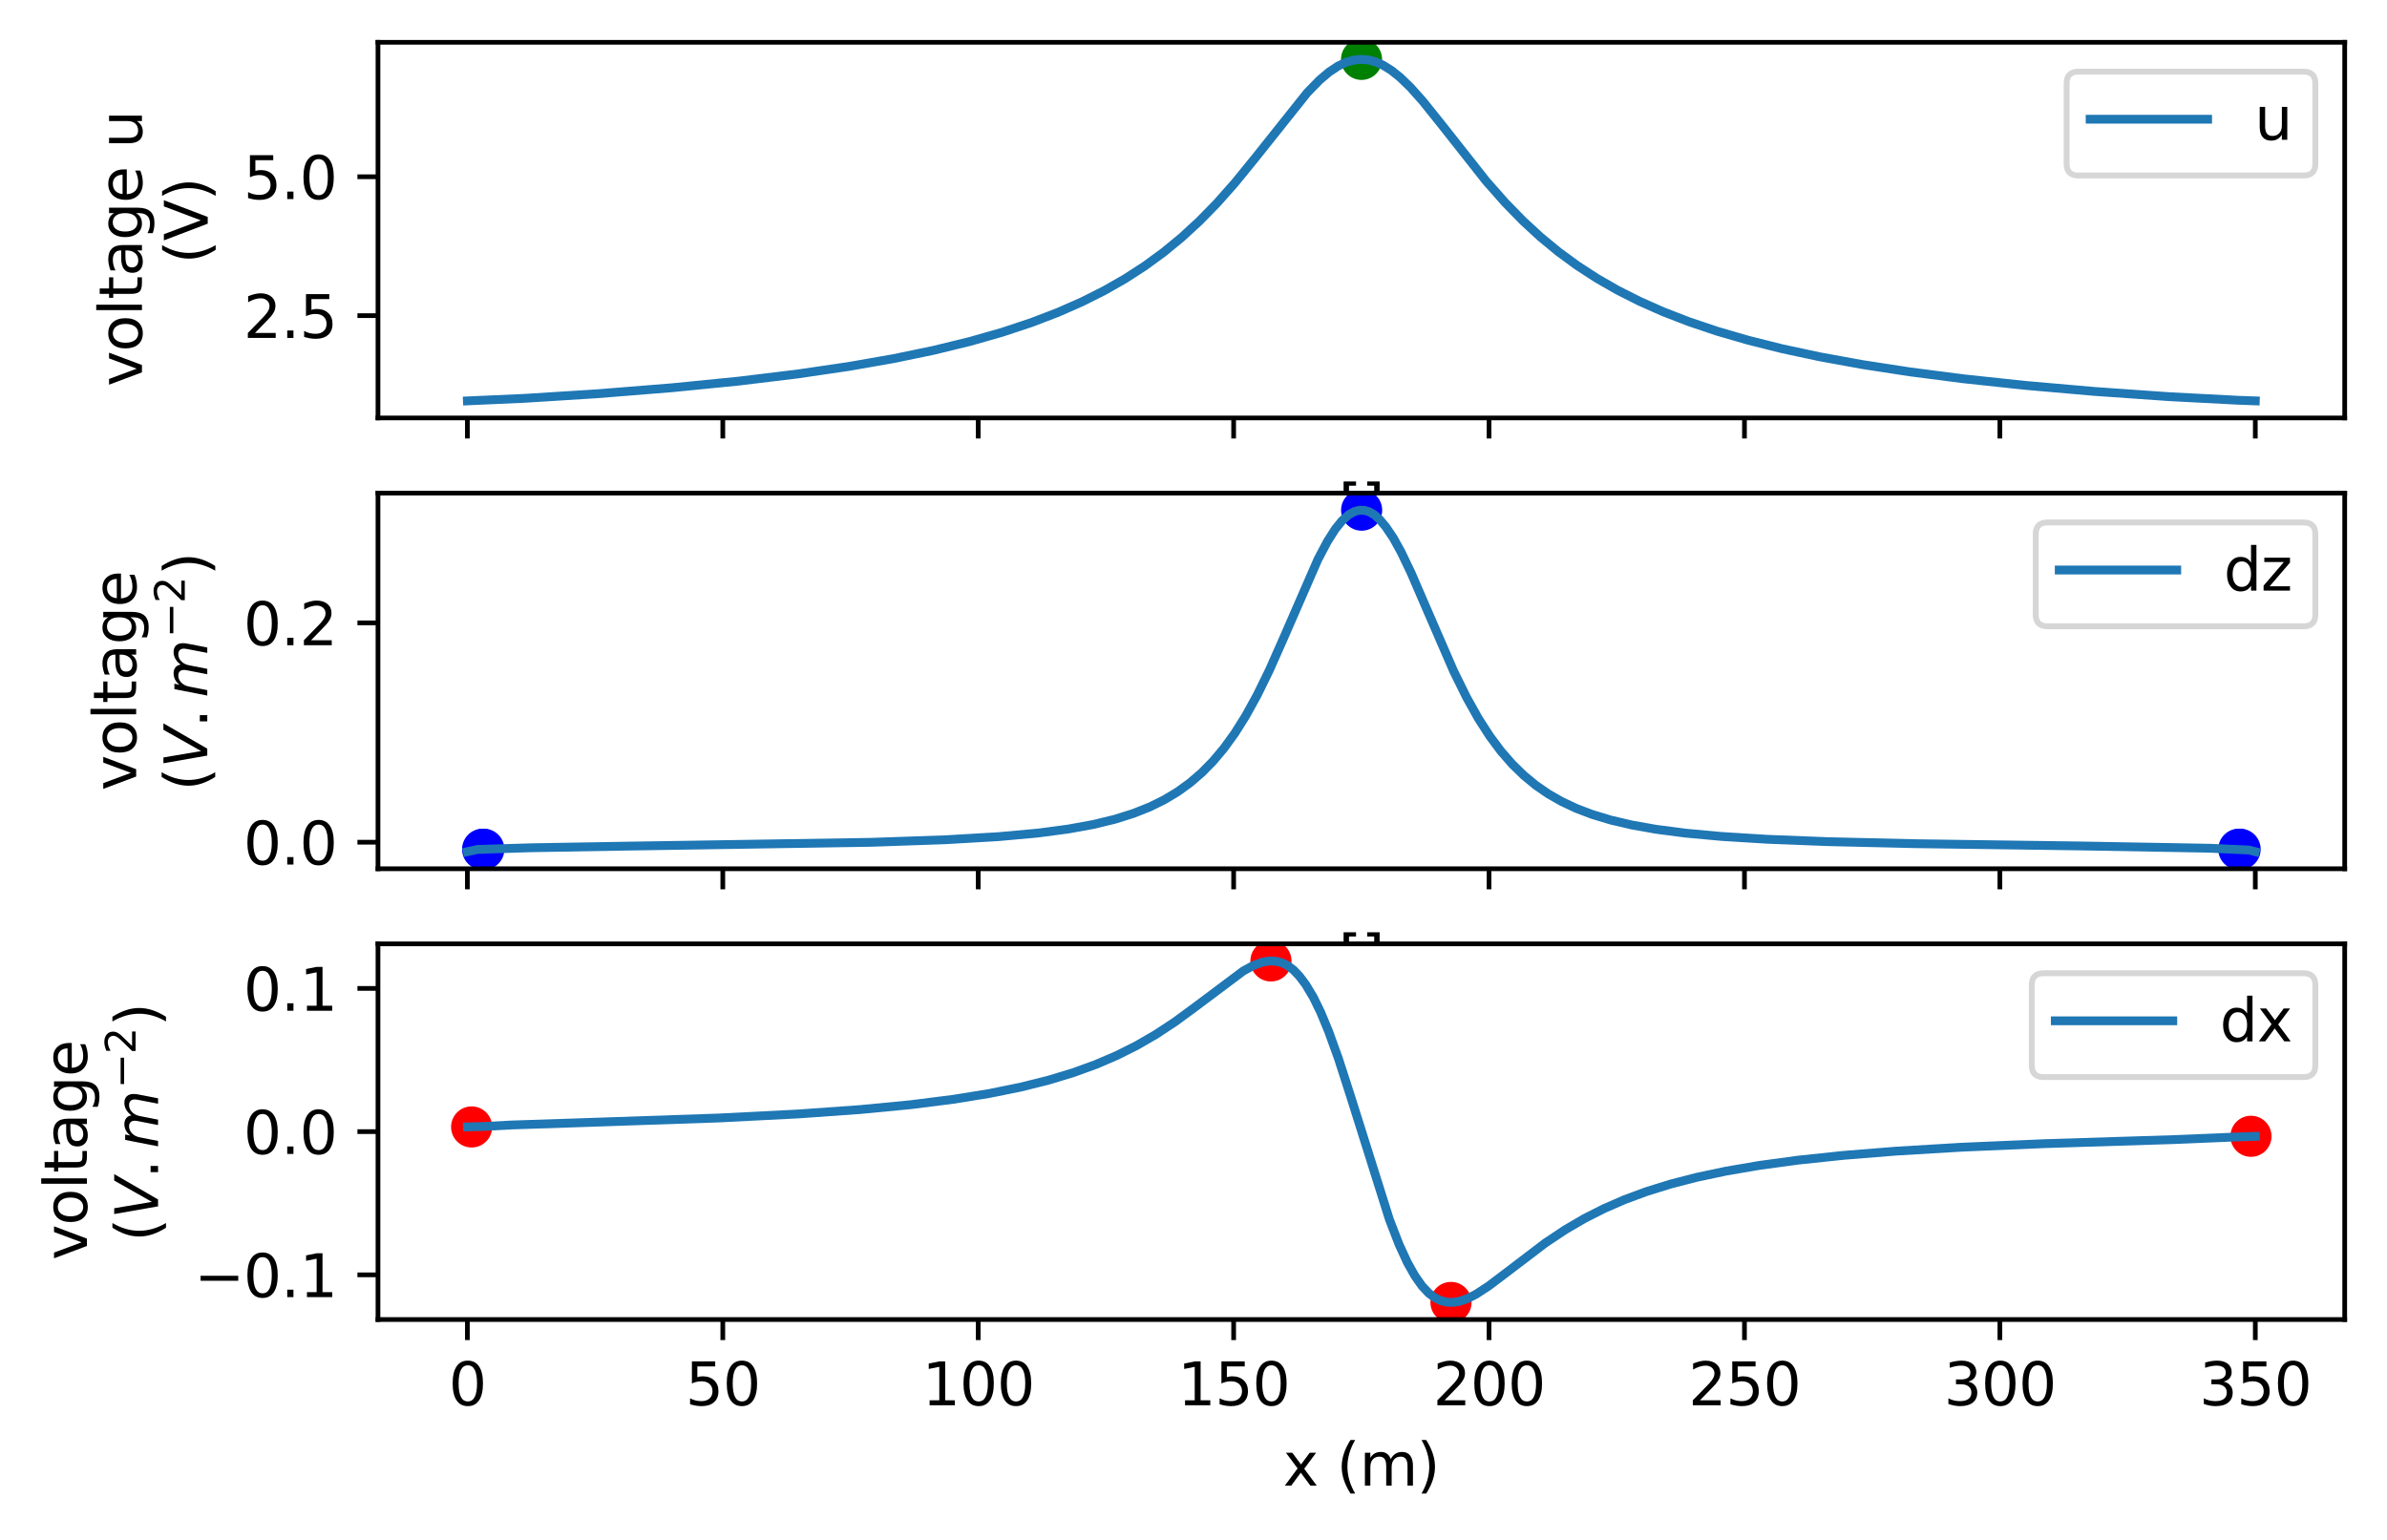<?xml version="1.0" encoding="utf-8" standalone="no"?>
<!DOCTYPE svg PUBLIC "-//W3C//DTD SVG 1.1//EN"
  "http://www.w3.org/Graphics/SVG/1.1/DTD/svg11.dtd">
<svg height="262.196pt" version="1.1" viewBox="0 0 406.345 262.196" width="406.345pt" xmlns="http://www.w3.org/2000/svg" xmlns:xlink="http://www.w3.org/1999/xlink">
 <defs>
  <style type="text/css">*{stroke-linecap:butt;stroke-linejoin:round;}</style>
 </defs>
 <g id="figure_1">
  <g id="patch_1">
   <path d="M 0 262.196 
L 406.345 262.196 
L 406.345 0 
L 0 0 
z
" style="fill:#ffffff;"/>
  </g>
  <g id="axes_1">
   <g id="patch_2">
    <path d="M 64.345 71.153 
L 399.145 71.153 
L 399.145 7.2 
L 64.345 7.2 
z
" style="fill:#ffffff;"/>
   </g>
   <g id="PathCollection_1">
    <defs>
     <path d="M 0 3 
C 0.796 3 1.559 2.684 2.121 2.121 
C 2.684 1.559 3 0.796 3 0 
C 3 -0.796 2.684 -1.559 2.121 -2.121 
C 1.559 -2.684 0.796 -3 0 -3 
C -0.796 -3 -1.559 -2.684 -2.121 -2.121 
C -2.684 -1.559 -3 -0.796 -3 0 
C -3 0.796 -2.684 1.559 -2.121 2.121 
C -1.559 2.684 -0.796 3 0 3 
z
" id="mc2ad8cbff1" style="stroke:#008000;"/>
    </defs>
    <g clip-path="url(#pd9e4973b5d)">
     <use style="fill:#008000;stroke:#008000;" x="231.779" xlink:href="#mc2ad8cbff1" y="10.107"/>
    </g>
   </g>
   <g id="matplotlib.axis_1">
    <g id="xtick_1">
     <g id="line2d_1">
      <defs>
       <path d="M 0 0 
L 0 3.5 
" id="mfefbd35716" style="stroke:#000000;stroke-width:0.8;"/>
      </defs>
      <g>
       <use style="stroke:#000000;stroke-width:0.8;" x="79.563" xlink:href="#mfefbd35716" y="71.153"/>
      </g>
     </g>
    </g>
    <g id="xtick_2">
     <g id="line2d_2">
      <g>
       <use style="stroke:#000000;stroke-width:0.8;" x="123.044" xlink:href="#mfefbd35716" y="71.153"/>
      </g>
     </g>
    </g>
    <g id="xtick_3">
     <g id="line2d_3">
      <g>
       <use style="stroke:#000000;stroke-width:0.8;" x="166.524" xlink:href="#mfefbd35716" y="71.153"/>
      </g>
     </g>
    </g>
    <g id="xtick_4">
     <g id="line2d_4">
      <g>
       <use style="stroke:#000000;stroke-width:0.8;" x="210.005" xlink:href="#mfefbd35716" y="71.153"/>
      </g>
     </g>
    </g>
    <g id="xtick_5">
     <g id="line2d_5">
      <g>
       <use style="stroke:#000000;stroke-width:0.8;" x="253.485" xlink:href="#mfefbd35716" y="71.153"/>
      </g>
     </g>
    </g>
    <g id="xtick_6">
     <g id="line2d_6">
      <g>
       <use style="stroke:#000000;stroke-width:0.8;" x="296.966" xlink:href="#mfefbd35716" y="71.153"/>
      </g>
     </g>
    </g>
    <g id="xtick_7">
     <g id="line2d_7">
      <g>
       <use style="stroke:#000000;stroke-width:0.8;" x="340.446" xlink:href="#mfefbd35716" y="71.153"/>
      </g>
     </g>
    </g>
    <g id="xtick_8">
     <g id="line2d_8">
      <g>
       <use style="stroke:#000000;stroke-width:0.8;" x="383.927" xlink:href="#mfefbd35716" y="71.153"/>
      </g>
     </g>
    </g>
    <g id="text_1">
     <!-- [] -->
     <g transform="translate(227.843 89.751)scale(0.1 -0.1)">
      <defs>
       <path d="M 550 4863 
L 1875 4863 
L 1875 4416 
L 1125 4416 
L 1125 -397 
L 1875 -397 
L 1875 -844 
L 550 -844 
L 550 4863 
z
" id="DejaVuSans-5b" transform="scale(0.016)"/>
       <path d="M 1947 4863 
L 1947 -844 
L 622 -844 
L 622 -397 
L 1369 -397 
L 1369 4416 
L 622 4416 
L 622 4863 
L 1947 4863 
z
" id="DejaVuSans-5d" transform="scale(0.016)"/>
      </defs>
      <use xlink:href="#DejaVuSans-5b"/>
      <use x="39.014" xlink:href="#DejaVuSans-5d"/>
     </g>
    </g>
   </g>
   <g id="matplotlib.axis_2">
    <g id="ytick_1">
     <g id="line2d_9">
      <defs>
       <path d="M 0 0 
L -3.5 0 
" id="m1dfe54125f" style="stroke:#000000;stroke-width:0.8;"/>
      </defs>
      <g>
       <use style="stroke:#000000;stroke-width:0.8;" x="64.345" xlink:href="#m1dfe54125f" y="53.733"/>
      </g>
     </g>
     <g id="text_2">
      <!-- 2.5 -->
      <g transform="translate(41.442 57.533)scale(0.1 -0.1)">
       <defs>
        <path d="M 1228 531 
L 3431 531 
L 3431 0 
L 469 0 
L 469 531 
Q 828 903 1448 1529 
Q 2069 2156 2228 2338 
Q 2531 2678 2651 2914 
Q 2772 3150 2772 3378 
Q 2772 3750 2511 3984 
Q 2250 4219 1831 4219 
Q 1534 4219 1204 4116 
Q 875 4013 500 3803 
L 500 4441 
Q 881 4594 1212 4672 
Q 1544 4750 1819 4750 
Q 2544 4750 2975 4387 
Q 3406 4025 3406 3419 
Q 3406 3131 3298 2873 
Q 3191 2616 2906 2266 
Q 2828 2175 2409 1742 
Q 1991 1309 1228 531 
z
" id="DejaVuSans-32" transform="scale(0.016)"/>
        <path d="M 684 794 
L 1344 794 
L 1344 0 
L 684 0 
L 684 794 
z
" id="DejaVuSans-2e" transform="scale(0.016)"/>
        <path d="M 691 4666 
L 3169 4666 
L 3169 4134 
L 1269 4134 
L 1269 2991 
Q 1406 3038 1543 3061 
Q 1681 3084 1819 3084 
Q 2600 3084 3056 2656 
Q 3513 2228 3513 1497 
Q 3513 744 3044 326 
Q 2575 -91 1722 -91 
Q 1428 -91 1123 -41 
Q 819 9 494 109 
L 494 744 
Q 775 591 1075 516 
Q 1375 441 1709 441 
Q 2250 441 2565 725 
Q 2881 1009 2881 1497 
Q 2881 1984 2565 2268 
Q 2250 2553 1709 2553 
Q 1456 2553 1204 2497 
Q 953 2441 691 2322 
L 691 4666 
z
" id="DejaVuSans-35" transform="scale(0.016)"/>
       </defs>
       <use xlink:href="#DejaVuSans-32"/>
       <use x="63.623" xlink:href="#DejaVuSans-2e"/>
       <use x="95.41" xlink:href="#DejaVuSans-35"/>
      </g>
     </g>
    </g>
    <g id="ytick_2">
     <g id="line2d_10">
      <g>
       <use style="stroke:#000000;stroke-width:0.8;" x="64.345" xlink:href="#m1dfe54125f" y="30.088"/>
      </g>
     </g>
     <g id="text_3">
      <!-- 5.0 -->
      <g transform="translate(41.442 33.887)scale(0.1 -0.1)">
       <defs>
        <path d="M 2034 4250 
Q 1547 4250 1301 3770 
Q 1056 3291 1056 2328 
Q 1056 1369 1301 889 
Q 1547 409 2034 409 
Q 2525 409 2770 889 
Q 3016 1369 3016 2328 
Q 3016 3291 2770 3770 
Q 2525 4250 2034 4250 
z
M 2034 4750 
Q 2819 4750 3233 4129 
Q 3647 3509 3647 2328 
Q 3647 1150 3233 529 
Q 2819 -91 2034 -91 
Q 1250 -91 836 529 
Q 422 1150 422 2328 
Q 422 3509 836 4129 
Q 1250 4750 2034 4750 
z
" id="DejaVuSans-30" transform="scale(0.016)"/>
       </defs>
       <use xlink:href="#DejaVuSans-35"/>
       <use x="63.623" xlink:href="#DejaVuSans-2e"/>
       <use x="95.41" xlink:href="#DejaVuSans-30"/>
      </g>
     </g>
    </g>
    <g id="text_4">
     <!-- voltage u   -->
     <g transform="translate(24.164 65.795)rotate(-90)scale(0.1 -0.1)">
      <defs>
       <path d="M 191 3500 
L 800 3500 
L 1894 563 
L 2988 3500 
L 3597 3500 
L 2284 0 
L 1503 0 
L 191 3500 
z
" id="DejaVuSans-76" transform="scale(0.016)"/>
       <path d="M 1959 3097 
Q 1497 3097 1228 2736 
Q 959 2375 959 1747 
Q 959 1119 1226 758 
Q 1494 397 1959 397 
Q 2419 397 2687 759 
Q 2956 1122 2956 1747 
Q 2956 2369 2687 2733 
Q 2419 3097 1959 3097 
z
M 1959 3584 
Q 2709 3584 3137 3096 
Q 3566 2609 3566 1747 
Q 3566 888 3137 398 
Q 2709 -91 1959 -91 
Q 1206 -91 779 398 
Q 353 888 353 1747 
Q 353 2609 779 3096 
Q 1206 3584 1959 3584 
z
" id="DejaVuSans-6f" transform="scale(0.016)"/>
       <path d="M 603 4863 
L 1178 4863 
L 1178 0 
L 603 0 
L 603 4863 
z
" id="DejaVuSans-6c" transform="scale(0.016)"/>
       <path d="M 1172 4494 
L 1172 3500 
L 2356 3500 
L 2356 3053 
L 1172 3053 
L 1172 1153 
Q 1172 725 1289 603 
Q 1406 481 1766 481 
L 2356 481 
L 2356 0 
L 1766 0 
Q 1100 0 847 248 
Q 594 497 594 1153 
L 594 3053 
L 172 3053 
L 172 3500 
L 594 3500 
L 594 4494 
L 1172 4494 
z
" id="DejaVuSans-74" transform="scale(0.016)"/>
       <path d="M 2194 1759 
Q 1497 1759 1228 1600 
Q 959 1441 959 1056 
Q 959 750 1161 570 
Q 1363 391 1709 391 
Q 2188 391 2477 730 
Q 2766 1069 2766 1631 
L 2766 1759 
L 2194 1759 
z
M 3341 1997 
L 3341 0 
L 2766 0 
L 2766 531 
Q 2569 213 2275 61 
Q 1981 -91 1556 -91 
Q 1019 -91 701 211 
Q 384 513 384 1019 
Q 384 1609 779 1909 
Q 1175 2209 1959 2209 
L 2766 2209 
L 2766 2266 
Q 2766 2663 2505 2880 
Q 2244 3097 1772 3097 
Q 1472 3097 1187 3025 
Q 903 2953 641 2809 
L 641 3341 
Q 956 3463 1253 3523 
Q 1550 3584 1831 3584 
Q 2591 3584 2966 3190 
Q 3341 2797 3341 1997 
z
" id="DejaVuSans-61" transform="scale(0.016)"/>
       <path d="M 2906 1791 
Q 2906 2416 2648 2759 
Q 2391 3103 1925 3103 
Q 1463 3103 1205 2759 
Q 947 2416 947 1791 
Q 947 1169 1205 825 
Q 1463 481 1925 481 
Q 2391 481 2648 825 
Q 2906 1169 2906 1791 
z
M 3481 434 
Q 3481 -459 3084 -895 
Q 2688 -1331 1869 -1331 
Q 1566 -1331 1297 -1286 
Q 1028 -1241 775 -1147 
L 775 -588 
Q 1028 -725 1275 -790 
Q 1522 -856 1778 -856 
Q 2344 -856 2625 -561 
Q 2906 -266 2906 331 
L 2906 616 
Q 2728 306 2450 153 
Q 2172 0 1784 0 
Q 1141 0 747 490 
Q 353 981 353 1791 
Q 353 2603 747 3093 
Q 1141 3584 1784 3584 
Q 2172 3584 2450 3431 
Q 2728 3278 2906 2969 
L 2906 3500 
L 3481 3500 
L 3481 434 
z
" id="DejaVuSans-67" transform="scale(0.016)"/>
       <path d="M 3597 1894 
L 3597 1613 
L 953 1613 
Q 991 1019 1311 708 
Q 1631 397 2203 397 
Q 2534 397 2845 478 
Q 3156 559 3463 722 
L 3463 178 
Q 3153 47 2828 -22 
Q 2503 -91 2169 -91 
Q 1331 -91 842 396 
Q 353 884 353 1716 
Q 353 2575 817 3079 
Q 1281 3584 2069 3584 
Q 2775 3584 3186 3129 
Q 3597 2675 3597 1894 
z
M 3022 2063 
Q 3016 2534 2758 2815 
Q 2500 3097 2075 3097 
Q 1594 3097 1305 2825 
Q 1016 2553 972 2059 
L 3022 2063 
z
" id="DejaVuSans-65" transform="scale(0.016)"/>
       <path id="DejaVuSans-20" transform="scale(0.016)"/>
       <path d="M 544 1381 
L 544 3500 
L 1119 3500 
L 1119 1403 
Q 1119 906 1312 657 
Q 1506 409 1894 409 
Q 2359 409 2629 706 
Q 2900 1003 2900 1516 
L 2900 3500 
L 3475 3500 
L 3475 0 
L 2900 0 
L 2900 538 
Q 2691 219 2414 64 
Q 2138 -91 1772 -91 
Q 1169 -91 856 284 
Q 544 659 544 1381 
z
M 1991 3584 
L 1991 3584 
z
" id="DejaVuSans-75" transform="scale(0.016)"/>
      </defs>
      <use xlink:href="#DejaVuSans-76"/>
      <use x="59.18" xlink:href="#DejaVuSans-6f"/>
      <use x="120.361" xlink:href="#DejaVuSans-6c"/>
      <use x="148.145" xlink:href="#DejaVuSans-74"/>
      <use x="187.354" xlink:href="#DejaVuSans-61"/>
      <use x="248.633" xlink:href="#DejaVuSans-67"/>
      <use x="312.109" xlink:href="#DejaVuSans-65"/>
      <use x="373.633" xlink:href="#DejaVuSans-20"/>
      <use x="405.42" xlink:href="#DejaVuSans-75"/>
      <use x="468.799" xlink:href="#DejaVuSans-20"/>
      <use x="500.586" xlink:href="#DejaVuSans-20"/>
     </g>
     <!--  (V) -->
     <g transform="translate(35.362 48.087)rotate(-90)scale(0.1 -0.1)">
      <defs>
       <path d="M 1984 4856 
Q 1566 4138 1362 3434 
Q 1159 2731 1159 2009 
Q 1159 1288 1364 580 
Q 1569 -128 1984 -844 
L 1484 -844 
Q 1016 -109 783 600 
Q 550 1309 550 2009 
Q 550 2706 781 3412 
Q 1013 4119 1484 4856 
L 1984 4856 
z
" id="DejaVuSans-28" transform="scale(0.016)"/>
       <path d="M 1831 0 
L 50 4666 
L 709 4666 
L 2188 738 
L 3669 4666 
L 4325 4666 
L 2547 0 
L 1831 0 
z
" id="DejaVuSans-56" transform="scale(0.016)"/>
       <path d="M 513 4856 
L 1013 4856 
Q 1481 4119 1714 3412 
Q 1947 2706 1947 2009 
Q 1947 1309 1714 600 
Q 1481 -109 1013 -844 
L 513 -844 
Q 928 -128 1133 580 
Q 1338 1288 1338 2009 
Q 1338 2731 1133 3434 
Q 928 4138 513 4856 
z
" id="DejaVuSans-29" transform="scale(0.016)"/>
      </defs>
      <use xlink:href="#DejaVuSans-20"/>
      <use x="31.787" xlink:href="#DejaVuSans-28"/>
      <use x="70.801" xlink:href="#DejaVuSans-56"/>
      <use x="139.209" xlink:href="#DejaVuSans-29"/>
     </g>
    </g>
   </g>
   <g id="line2d_11">
    <path clip-path="url(#pd9e4973b5d)" d="M 79.563 68.246 
L 89.257 67.818 
L 101.737 67.029 
L 114.429 66.009 
L 125.774 64.88 
L 135.743 63.669 
L 144.463 62.391 
L 152.171 61.041 
L 158.996 59.624 
L 165.092 58.136 
L 170.57 56.574 
L 175.531 54.93 
L 180.044 53.204 
L 184.153 51.399 
L 187.988 49.474 
L 191.526 47.454 
L 194.889 45.277 
L 198.085 42.942 
L 201.152 40.423 
L 204.15 37.667 
L 207.14 34.611 
L 210.215 31.144 
L 213.692 26.873 
L 222.511 15.812 
L 224.611 13.65 
L 226.263 12.255 
L 227.784 11.247 
L 229.154 10.6 
L 230.349 10.252 
L 231.566 10.109 
L 232.883 10.194 
L 234.161 10.527 
L 235.439 11.101 
L 236.877 11.998 
L 238.331 13.158 
L 240.096 14.861 
L 242.196 17.213 
L 245.392 21.197 
L 252.994 30.83 
L 256.213 34.478 
L 259.249 37.591 
L 262.254 40.359 
L 265.313 42.878 
L 268.486 45.204 
L 271.789 47.351 
L 275.304 49.371 
L 279.071 51.276 
L 283.096 53.062 
L 287.487 54.762 
L 292.265 56.372 
L 297.539 57.907 
L 303.329 59.359 
L 309.805 60.747 
L 317.018 62.062 
L 325.145 63.312 
L 334.314 64.493 
L 344.709 65.603 
L 356.503 66.635 
L 369.408 67.538 
L 381.096 68.145 
L 383.927 68.246 
L 383.927 68.246 
" style="fill:none;stroke:#1f77b4;stroke-linecap:square;stroke-width:1.5;"/>
   </g>
   <g id="patch_3">
    <path d="M 64.345 71.153 
L 64.345 7.2 
" style="fill:none;stroke:#000000;stroke-linecap:square;stroke-linejoin:miter;stroke-width:0.8;"/>
   </g>
   <g id="patch_4">
    <path d="M 399.145 71.153 
L 399.145 7.2 
" style="fill:none;stroke:#000000;stroke-linecap:square;stroke-linejoin:miter;stroke-width:0.8;"/>
   </g>
   <g id="patch_5">
    <path d="M 64.345 71.153 
L 399.145 71.153 
" style="fill:none;stroke:#000000;stroke-linecap:square;stroke-linejoin:miter;stroke-width:0.8;"/>
   </g>
   <g id="patch_6">
    <path d="M 64.345 7.2 
L 399.145 7.2 
" style="fill:none;stroke:#000000;stroke-linecap:square;stroke-linejoin:miter;stroke-width:0.8;"/>
   </g>
   <g id="legend_1">
    <g id="patch_7">
     <path d="M 353.808 29.878 
L 392.145 29.878 
Q 394.145 29.878 394.145 27.878 
L 394.145 14.2 
Q 394.145 12.2 392.145 12.2 
L 353.808 12.2 
Q 351.808 12.2 351.808 14.2 
L 351.808 27.878 
Q 351.808 29.878 353.808 29.878 
z
" style="fill:#ffffff;opacity:0.8;stroke:#cccccc;stroke-linejoin:miter;"/>
    </g>
    <g id="line2d_12">
     <path d="M 355.808 20.298 
L 375.808 20.298 
" style="fill:none;stroke:#1f77b4;stroke-linecap:square;stroke-width:1.5;"/>
    </g>
    <g id="line2d_13"/>
    <g id="text_5">
     <!-- u -->
     <g transform="translate(383.808 23.798)scale(0.1 -0.1)">
      <use xlink:href="#DejaVuSans-75"/>
     </g>
    </g>
   </g>
  </g>
  <g id="axes_2">
   <g id="patch_8">
    <path d="M 64.345 147.896 
L 399.145 147.896 
L 399.145 83.944 
L 64.345 83.944 
z
" style="fill:#ffffff;"/>
   </g>
   <g id="PathCollection_2">
    <defs>
     <path d="M 0 3 
C 0.796 3 1.559 2.684 2.121 2.121 
C 2.684 1.559 3 0.796 3 0 
C 3 -0.796 2.684 -1.559 2.121 -2.121 
C 1.559 -2.684 0.796 -3 0 -3 
C -0.796 -3 -1.559 -2.684 -2.121 -2.121 
C -2.684 -1.559 -3 -0.796 -3 0 
C -3 0.796 -2.684 1.559 -2.121 2.121 
C -1.559 2.684 -0.796 3 0 3 
z
" id="m6c5444b037" style="stroke:#0000ff;"/>
    </defs>
    <g clip-path="url(#p316719fbe1)">
     <use style="fill:#0000ff;stroke:#0000ff;" x="82.363" xlink:href="#m6c5444b037" y="144.579"/>
    </g>
   </g>
   <g id="PathCollection_3">
    <g clip-path="url(#p316719fbe1)">
     <use style="fill:#0000ff;stroke:#0000ff;" x="381.119" xlink:href="#m6c5444b037" y="144.577"/>
    </g>
   </g>
   <g id="PathCollection_4">
    <g clip-path="url(#p316719fbe1)">
     <use style="fill:#0000ff;stroke:#0000ff;" x="231.794" xlink:href="#m6c5444b037" y="86.85"/>
    </g>
   </g>
   <g id="PathCollection_5">
    <g clip-path="url(#p316719fbe1)">
     <use style="fill:#0000ff;stroke:#0000ff;" x="381.34" xlink:href="#m6c5444b037" y="144.577"/>
    </g>
   </g>
   <g id="PathCollection_6">
    <g clip-path="url(#p316719fbe1)">
     <use style="fill:#0000ff;stroke:#0000ff;" x="82.158" xlink:href="#m6c5444b037" y="144.578"/>
    </g>
   </g>
   <g id="matplotlib.axis_3">
    <g id="xtick_9">
     <g id="line2d_14">
      <g>
       <use style="stroke:#000000;stroke-width:0.8;" x="79.563" xlink:href="#mfefbd35716" y="147.896"/>
      </g>
     </g>
    </g>
    <g id="xtick_10">
     <g id="line2d_15">
      <g>
       <use style="stroke:#000000;stroke-width:0.8;" x="123.044" xlink:href="#mfefbd35716" y="147.896"/>
      </g>
     </g>
    </g>
    <g id="xtick_11">
     <g id="line2d_16">
      <g>
       <use style="stroke:#000000;stroke-width:0.8;" x="166.524" xlink:href="#mfefbd35716" y="147.896"/>
      </g>
     </g>
    </g>
    <g id="xtick_12">
     <g id="line2d_17">
      <g>
       <use style="stroke:#000000;stroke-width:0.8;" x="210.005" xlink:href="#mfefbd35716" y="147.896"/>
      </g>
     </g>
    </g>
    <g id="xtick_13">
     <g id="line2d_18">
      <g>
       <use style="stroke:#000000;stroke-width:0.8;" x="253.485" xlink:href="#mfefbd35716" y="147.896"/>
      </g>
     </g>
    </g>
    <g id="xtick_14">
     <g id="line2d_19">
      <g>
       <use style="stroke:#000000;stroke-width:0.8;" x="296.966" xlink:href="#mfefbd35716" y="147.896"/>
      </g>
     </g>
    </g>
    <g id="xtick_15">
     <g id="line2d_20">
      <g>
       <use style="stroke:#000000;stroke-width:0.8;" x="340.446" xlink:href="#mfefbd35716" y="147.896"/>
      </g>
     </g>
    </g>
    <g id="xtick_16">
     <g id="line2d_21">
      <g>
       <use style="stroke:#000000;stroke-width:0.8;" x="383.927" xlink:href="#mfefbd35716" y="147.896"/>
      </g>
     </g>
    </g>
    <g id="text_6">
     <!-- [] -->
     <g transform="translate(227.843 166.495)scale(0.1 -0.1)">
      <use xlink:href="#DejaVuSans-5b"/>
      <use x="39.014" xlink:href="#DejaVuSans-5d"/>
     </g>
    </g>
   </g>
   <g id="matplotlib.axis_4">
    <g id="ytick_3">
     <g id="line2d_22">
      <g>
       <use style="stroke:#000000;stroke-width:0.8;" x="64.345" xlink:href="#m1dfe54125f" y="143.383"/>
      </g>
     </g>
     <g id="text_7">
      <!-- 0.0 -->
      <g transform="translate(41.442 147.182)scale(0.1 -0.1)">
       <use xlink:href="#DejaVuSans-30"/>
       <use x="63.623" xlink:href="#DejaVuSans-2e"/>
       <use x="95.41" xlink:href="#DejaVuSans-30"/>
      </g>
     </g>
    </g>
    <g id="ytick_4">
     <g id="line2d_23">
      <g>
       <use style="stroke:#000000;stroke-width:0.8;" x="64.345" xlink:href="#m1dfe54125f" y="106.044"/>
      </g>
     </g>
     <g id="text_8">
      <!-- 0.2 -->
      <g transform="translate(41.442 109.844)scale(0.1 -0.1)">
       <use xlink:href="#DejaVuSans-30"/>
       <use x="63.623" xlink:href="#DejaVuSans-2e"/>
       <use x="95.41" xlink:href="#DejaVuSans-32"/>
      </g>
     </g>
    </g>
    <g id="text_9">
     <!-- voltage -->
     <g transform="translate(23.178 134.603)rotate(-90)scale(0.1 -0.1)">
      <use xlink:href="#DejaVuSans-76"/>
      <use x="59.18" xlink:href="#DejaVuSans-6f"/>
      <use x="120.361" xlink:href="#DejaVuSans-6c"/>
      <use x="148.145" xlink:href="#DejaVuSans-74"/>
      <use x="187.354" xlink:href="#DejaVuSans-61"/>
      <use x="248.633" xlink:href="#DejaVuSans-67"/>
      <use x="312.109" xlink:href="#DejaVuSans-65"/>
     </g>
     <!--  ($V.m^{-2}$) -->
     <g transform="translate(35.362 137.82)rotate(-90)scale(0.1 -0.1)">
      <defs>
       <path d="M 1319 0 
L 500 4666 
L 1119 4666 
L 1797 653 
L 4063 4666 
L 4750 4666 
L 2053 0 
L 1319 0 
z
" id="DejaVuSans-Oblique-56" transform="scale(0.016)"/>
       <path d="M 5747 2113 
L 5338 0 
L 4763 0 
L 5166 2094 
Q 5191 2228 5203 2325 
Q 5216 2422 5216 2491 
Q 5216 2772 5059 2928 
Q 4903 3084 4622 3084 
Q 4203 3084 3875 2770 
Q 3547 2456 3450 1953 
L 3066 0 
L 2491 0 
L 2900 2094 
Q 2925 2209 2937 2307 
Q 2950 2406 2950 2484 
Q 2950 2769 2794 2926 
Q 2638 3084 2363 3084 
Q 1938 3084 1609 2770 
Q 1281 2456 1184 1953 
L 800 0 
L 225 0 
L 909 3500 
L 1484 3500 
L 1375 2956 
Q 1609 3263 1923 3423 
Q 2238 3584 2597 3584 
Q 2978 3584 3223 3384 
Q 3469 3184 3519 2828 
Q 3781 3197 4126 3390 
Q 4472 3584 4856 3584 
Q 5306 3584 5551 3325 
Q 5797 3066 5797 2591 
Q 5797 2488 5784 2364 
Q 5772 2241 5747 2113 
z
" id="DejaVuSans-Oblique-6d" transform="scale(0.016)"/>
       <path d="M 678 2272 
L 4684 2272 
L 4684 1741 
L 678 1741 
L 678 2272 
z
" id="DejaVuSans-2212" transform="scale(0.016)"/>
      </defs>
      <use transform="translate(0 0.766)" xlink:href="#DejaVuSans-20"/>
      <use transform="translate(31.787 0.766)" xlink:href="#DejaVuSans-28"/>
      <use transform="translate(70.801 0.766)" xlink:href="#DejaVuSans-Oblique-56"/>
      <use transform="translate(139.209 0.766)" xlink:href="#DejaVuSans-2e"/>
      <use transform="translate(190.479 0.766)" xlink:href="#DejaVuSans-Oblique-6d"/>
      <use transform="translate(292.541 39.047)scale(0.7)" xlink:href="#DejaVuSans-2212"/>
      <use transform="translate(351.193 39.047)scale(0.7)" xlink:href="#DejaVuSans-32"/>
      <use transform="translate(398.463 0.766)" xlink:href="#DejaVuSans-29"/>
     </g>
    </g>
   </g>
   <g id="line2d_24">
    <path clip-path="url(#p316719fbe1)" d="M 79.563 144.99 
L 81.275 144.615 
L 83.413 144.542 
L 90.292 144.327 
L 106.196 144.057 
L 148.313 143.398 
L 161.059 142.956 
L 169.954 142.435 
L 176.582 141.833 
L 181.84 141.14 
L 186.154 140.354 
L 189.791 139.471 
L 192.964 138.473 
L 195.742 137.368 
L 198.199 136.156 
L 200.49 134.78 
L 202.582 133.265 
L 204.584 131.539 
L 206.494 129.597 
L 208.335 127.407 
L 210.192 124.846 
L 212.071 121.858 
L 213.996 118.366 
L 216.074 114.129 
L 218.493 108.675 
L 224.353 95.235 
L 225.973 92.168 
L 227.32 90.057 
L 228.446 88.67 
L 229.573 87.644 
L 230.516 87.111 
L 231.361 86.872 
L 232.266 86.885 
L 233.042 87.109 
L 233.971 87.646 
L 234.831 88.412 
L 235.888 89.657 
L 237.189 91.585 
L 238.536 94.023 
L 240.233 97.567 
L 242.782 103.475 
L 247.462 114.267 
L 249.676 118.755 
L 251.685 122.34 
L 253.603 125.322 
L 255.49 127.855 
L 257.423 130.077 
L 259.378 131.985 
L 261.425 133.675 
L 263.548 135.139 
L 265.869 136.467 
L 268.334 137.624 
L 271.081 138.667 
L 274.231 139.616 
L 277.8 140.45 
L 281.932 141.183 
L 286.947 141.837 
L 293.042 142.397 
L 300.795 142.878 
L 311.114 143.283 
L 326.081 143.631 
L 354.205 144.018 
L 376.211 144.405 
L 382.869 144.714 
L 383.927 144.989 
L 383.927 144.989 
" style="fill:none;stroke:#1f77b4;stroke-linecap:square;stroke-width:1.5;"/>
   </g>
   <g id="patch_9">
    <path d="M 64.345 147.896 
L 64.345 83.944 
" style="fill:none;stroke:#000000;stroke-linecap:square;stroke-linejoin:miter;stroke-width:0.8;"/>
   </g>
   <g id="patch_10">
    <path d="M 399.145 147.896 
L 399.145 83.944 
" style="fill:none;stroke:#000000;stroke-linecap:square;stroke-linejoin:miter;stroke-width:0.8;"/>
   </g>
   <g id="patch_11">
    <path d="M 64.345 147.896 
L 399.145 147.896 
" style="fill:none;stroke:#000000;stroke-linecap:square;stroke-linejoin:miter;stroke-width:0.8;"/>
   </g>
   <g id="patch_12">
    <path d="M 64.345 83.944 
L 399.145 83.944 
" style="fill:none;stroke:#000000;stroke-linecap:square;stroke-linejoin:miter;stroke-width:0.8;"/>
   </g>
   <g id="legend_2">
    <g id="patch_13">
     <path d="M 348.548 106.622 
L 392.145 106.622 
Q 394.145 106.622 394.145 104.622 
L 394.145 90.944 
Q 394.145 88.944 392.145 88.944 
L 348.548 88.944 
Q 346.548 88.944 346.548 90.944 
L 346.548 104.622 
Q 346.548 106.622 348.548 106.622 
z
" style="fill:#ffffff;opacity:0.8;stroke:#cccccc;stroke-linejoin:miter;"/>
    </g>
    <g id="line2d_25">
     <path d="M 350.548 97.042 
L 370.548 97.042 
" style="fill:none;stroke:#1f77b4;stroke-linecap:square;stroke-width:1.5;"/>
    </g>
    <g id="line2d_26"/>
    <g id="text_10">
     <!-- dz -->
     <g transform="translate(378.548 100.542)scale(0.1 -0.1)">
      <defs>
       <path d="M 2906 2969 
L 2906 4863 
L 3481 4863 
L 3481 0 
L 2906 0 
L 2906 525 
Q 2725 213 2448 61 
Q 2172 -91 1784 -91 
Q 1150 -91 751 415 
Q 353 922 353 1747 
Q 353 2572 751 3078 
Q 1150 3584 1784 3584 
Q 2172 3584 2448 3432 
Q 2725 3281 2906 2969 
z
M 947 1747 
Q 947 1113 1208 752 
Q 1469 391 1925 391 
Q 2381 391 2643 752 
Q 2906 1113 2906 1747 
Q 2906 2381 2643 2742 
Q 2381 3103 1925 3103 
Q 1469 3103 1208 2742 
Q 947 2381 947 1747 
z
" id="DejaVuSans-64" transform="scale(0.016)"/>
       <path d="M 353 3500 
L 3084 3500 
L 3084 2975 
L 922 459 
L 3084 459 
L 3084 0 
L 275 0 
L 275 525 
L 2438 3041 
L 353 3041 
L 353 3500 
z
" id="DejaVuSans-7a" transform="scale(0.016)"/>
      </defs>
      <use xlink:href="#DejaVuSans-64"/>
      <use x="63.477" xlink:href="#DejaVuSans-7a"/>
     </g>
    </g>
   </g>
  </g>
  <g id="axes_3">
   <g id="patch_14">
    <path d="M 64.345 224.64 
L 399.145 224.64 
L 399.145 160.687 
L 64.345 160.687 
z
" style="fill:#ffffff;"/>
   </g>
   <g id="PathCollection_7">
    <defs>
     <path d="M 0 3 
C 0.796 3 1.559 2.684 2.121 2.121 
C 2.684 1.559 3 0.796 3 0 
C 3 -0.796 2.684 -1.559 2.121 -2.121 
C 1.559 -2.684 0.796 -3 0 -3 
C -0.796 -3 -1.559 -2.684 -2.121 -2.121 
C -2.684 -1.559 -3 -0.796 -3 0 
C -3 0.796 -2.684 1.559 -2.121 2.121 
C -1.559 2.684 -0.796 3 0 3 
z
" id="m6f0b04679a" style="stroke:#ff0000;"/>
    </defs>
    <g clip-path="url(#pe2ae5787d1)">
     <use style="fill:#ff0000;stroke:#ff0000;" x="80.286" xlink:href="#m6f0b04679a" y="191.854"/>
    </g>
   </g>
   <g id="PathCollection_8">
    <g clip-path="url(#pe2ae5787d1)">
     <use style="fill:#ff0000;stroke:#ff0000;" x="247.005" xlink:href="#m6f0b04679a" y="221.733"/>
    </g>
   </g>
   <g id="PathCollection_9">
    <g clip-path="url(#pe2ae5787d1)">
     <use style="fill:#ff0000;stroke:#ff0000;" x="216.355" xlink:href="#m6f0b04679a" y="163.594"/>
    </g>
   </g>
   <g id="PathCollection_10">
    <g clip-path="url(#pe2ae5787d1)">
     <use style="fill:#ff0000;stroke:#ff0000;" x="383.189" xlink:href="#m6f0b04679a" y="193.445"/>
    </g>
   </g>
   <g id="matplotlib.axis_5">
    <g id="xtick_17">
     <g id="line2d_27">
      <g>
       <use style="stroke:#000000;stroke-width:0.8;" x="79.563" xlink:href="#mfefbd35716" y="224.64"/>
      </g>
     </g>
     <g id="text_11">
      <!-- 0 -->
      <g transform="translate(76.382 239.238)scale(0.1 -0.1)">
       <use xlink:href="#DejaVuSans-30"/>
      </g>
     </g>
    </g>
    <g id="xtick_18">
     <g id="line2d_28">
      <g>
       <use style="stroke:#000000;stroke-width:0.8;" x="123.044" xlink:href="#mfefbd35716" y="224.64"/>
      </g>
     </g>
     <g id="text_12">
      <!-- 50 -->
      <g transform="translate(116.681 239.238)scale(0.1 -0.1)">
       <use xlink:href="#DejaVuSans-35"/>
       <use x="63.623" xlink:href="#DejaVuSans-30"/>
      </g>
     </g>
    </g>
    <g id="xtick_19">
     <g id="line2d_29">
      <g>
       <use style="stroke:#000000;stroke-width:0.8;" x="166.524" xlink:href="#mfefbd35716" y="224.64"/>
      </g>
     </g>
     <g id="text_13">
      <!-- 100 -->
      <g transform="translate(156.98 239.238)scale(0.1 -0.1)">
       <defs>
        <path d="M 794 531 
L 1825 531 
L 1825 4091 
L 703 3866 
L 703 4441 
L 1819 4666 
L 2450 4666 
L 2450 531 
L 3481 531 
L 3481 0 
L 794 0 
L 794 531 
z
" id="DejaVuSans-31" transform="scale(0.016)"/>
       </defs>
       <use xlink:href="#DejaVuSans-31"/>
       <use x="63.623" xlink:href="#DejaVuSans-30"/>
       <use x="127.246" xlink:href="#DejaVuSans-30"/>
      </g>
     </g>
    </g>
    <g id="xtick_20">
     <g id="line2d_30">
      <g>
       <use style="stroke:#000000;stroke-width:0.8;" x="210.005" xlink:href="#mfefbd35716" y="224.64"/>
      </g>
     </g>
     <g id="text_14">
      <!-- 150 -->
      <g transform="translate(200.461 239.238)scale(0.1 -0.1)">
       <use xlink:href="#DejaVuSans-31"/>
       <use x="63.623" xlink:href="#DejaVuSans-35"/>
       <use x="127.246" xlink:href="#DejaVuSans-30"/>
      </g>
     </g>
    </g>
    <g id="xtick_21">
     <g id="line2d_31">
      <g>
       <use style="stroke:#000000;stroke-width:0.8;" x="253.485" xlink:href="#mfefbd35716" y="224.64"/>
      </g>
     </g>
     <g id="text_15">
      <!-- 200 -->
      <g transform="translate(243.942 239.238)scale(0.1 -0.1)">
       <use xlink:href="#DejaVuSans-32"/>
       <use x="63.623" xlink:href="#DejaVuSans-30"/>
       <use x="127.246" xlink:href="#DejaVuSans-30"/>
      </g>
     </g>
    </g>
    <g id="xtick_22">
     <g id="line2d_32">
      <g>
       <use style="stroke:#000000;stroke-width:0.8;" x="296.966" xlink:href="#mfefbd35716" y="224.64"/>
      </g>
     </g>
     <g id="text_16">
      <!-- 250 -->
      <g transform="translate(287.422 239.238)scale(0.1 -0.1)">
       <use xlink:href="#DejaVuSans-32"/>
       <use x="63.623" xlink:href="#DejaVuSans-35"/>
       <use x="127.246" xlink:href="#DejaVuSans-30"/>
      </g>
     </g>
    </g>
    <g id="xtick_23">
     <g id="line2d_33">
      <g>
       <use style="stroke:#000000;stroke-width:0.8;" x="340.446" xlink:href="#mfefbd35716" y="224.64"/>
      </g>
     </g>
     <g id="text_17">
      <!-- 300 -->
      <g transform="translate(330.903 239.238)scale(0.1 -0.1)">
       <defs>
        <path d="M 2597 2516 
Q 3050 2419 3304 2112 
Q 3559 1806 3559 1356 
Q 3559 666 3084 287 
Q 2609 -91 1734 -91 
Q 1441 -91 1130 -33 
Q 819 25 488 141 
L 488 750 
Q 750 597 1062 519 
Q 1375 441 1716 441 
Q 2309 441 2620 675 
Q 2931 909 2931 1356 
Q 2931 1769 2642 2001 
Q 2353 2234 1838 2234 
L 1294 2234 
L 1294 2753 
L 1863 2753 
Q 2328 2753 2575 2939 
Q 2822 3125 2822 3475 
Q 2822 3834 2567 4026 
Q 2313 4219 1838 4219 
Q 1578 4219 1281 4162 
Q 984 4106 628 3988 
L 628 4550 
Q 988 4650 1302 4700 
Q 1616 4750 1894 4750 
Q 2613 4750 3031 4423 
Q 3450 4097 3450 3541 
Q 3450 3153 3228 2886 
Q 3006 2619 2597 2516 
z
" id="DejaVuSans-33" transform="scale(0.016)"/>
       </defs>
       <use xlink:href="#DejaVuSans-33"/>
       <use x="63.623" xlink:href="#DejaVuSans-30"/>
       <use x="127.246" xlink:href="#DejaVuSans-30"/>
      </g>
     </g>
    </g>
    <g id="xtick_24">
     <g id="line2d_34">
      <g>
       <use style="stroke:#000000;stroke-width:0.8;" x="383.927" xlink:href="#mfefbd35716" y="224.64"/>
      </g>
     </g>
     <g id="text_18">
      <!-- 350 -->
      <g transform="translate(374.383 239.238)scale(0.1 -0.1)">
       <use xlink:href="#DejaVuSans-33"/>
       <use x="63.623" xlink:href="#DejaVuSans-35"/>
       <use x="127.246" xlink:href="#DejaVuSans-30"/>
      </g>
     </g>
    </g>
    <g id="text_19">
     <!-- x (m) -->
     <g transform="translate(218.425 252.917)scale(0.1 -0.1)">
      <defs>
       <path d="M 3513 3500 
L 2247 1797 
L 3578 0 
L 2900 0 
L 1881 1375 
L 863 0 
L 184 0 
L 1544 1831 
L 300 3500 
L 978 3500 
L 1906 2253 
L 2834 3500 
L 3513 3500 
z
" id="DejaVuSans-78" transform="scale(0.016)"/>
       <path d="M 3328 2828 
Q 3544 3216 3844 3400 
Q 4144 3584 4550 3584 
Q 5097 3584 5394 3201 
Q 5691 2819 5691 2113 
L 5691 0 
L 5113 0 
L 5113 2094 
Q 5113 2597 4934 2840 
Q 4756 3084 4391 3084 
Q 3944 3084 3684 2787 
Q 3425 2491 3425 1978 
L 3425 0 
L 2847 0 
L 2847 2094 
Q 2847 2600 2669 2842 
Q 2491 3084 2119 3084 
Q 1678 3084 1418 2786 
Q 1159 2488 1159 1978 
L 1159 0 
L 581 0 
L 581 3500 
L 1159 3500 
L 1159 2956 
Q 1356 3278 1631 3431 
Q 1906 3584 2284 3584 
Q 2666 3584 2933 3390 
Q 3200 3197 3328 2828 
z
" id="DejaVuSans-6d" transform="scale(0.016)"/>
      </defs>
      <use xlink:href="#DejaVuSans-78"/>
      <use x="59.18" xlink:href="#DejaVuSans-20"/>
      <use x="90.967" xlink:href="#DejaVuSans-28"/>
      <use x="129.98" xlink:href="#DejaVuSans-6d"/>
      <use x="227.393" xlink:href="#DejaVuSans-29"/>
     </g>
    </g>
   </g>
   <g id="matplotlib.axis_6">
    <g id="ytick_5">
     <g id="line2d_35">
      <g>
       <use style="stroke:#000000;stroke-width:0.8;" x="64.345" xlink:href="#m1dfe54125f" y="217.028"/>
      </g>
     </g>
     <g id="text_20">
      <!-- −0.1 -->
      <g transform="translate(33.062 220.827)scale(0.1 -0.1)">
       <use xlink:href="#DejaVuSans-2212"/>
       <use x="83.789" xlink:href="#DejaVuSans-30"/>
       <use x="147.412" xlink:href="#DejaVuSans-2e"/>
       <use x="179.199" xlink:href="#DejaVuSans-31"/>
      </g>
     </g>
    </g>
    <g id="ytick_6">
     <g id="line2d_36">
      <g>
       <use style="stroke:#000000;stroke-width:0.8;" x="64.345" xlink:href="#m1dfe54125f" y="192.65"/>
      </g>
     </g>
     <g id="text_21">
      <!-- 0.0 -->
      <g transform="translate(41.442 196.449)scale(0.1 -0.1)">
       <use xlink:href="#DejaVuSans-30"/>
       <use x="63.623" xlink:href="#DejaVuSans-2e"/>
       <use x="95.41" xlink:href="#DejaVuSans-30"/>
      </g>
     </g>
    </g>
    <g id="ytick_7">
     <g id="line2d_37">
      <g>
       <use style="stroke:#000000;stroke-width:0.8;" x="64.345" xlink:href="#m1dfe54125f" y="168.273"/>
      </g>
     </g>
     <g id="text_22">
      <!-- 0.1 -->
      <g transform="translate(41.442 172.072)scale(0.1 -0.1)">
       <use xlink:href="#DejaVuSans-30"/>
       <use x="63.623" xlink:href="#DejaVuSans-2e"/>
       <use x="95.41" xlink:href="#DejaVuSans-31"/>
      </g>
     </g>
    </g>
    <g id="text_23">
     <!-- voltage   -->
     <g transform="translate(14.798 214.524)rotate(-90)scale(0.1 -0.1)">
      <use xlink:href="#DejaVuSans-76"/>
      <use x="59.18" xlink:href="#DejaVuSans-6f"/>
      <use x="120.361" xlink:href="#DejaVuSans-6c"/>
      <use x="148.145" xlink:href="#DejaVuSans-74"/>
      <use x="187.354" xlink:href="#DejaVuSans-61"/>
      <use x="248.633" xlink:href="#DejaVuSans-67"/>
      <use x="312.109" xlink:href="#DejaVuSans-65"/>
      <use x="373.633" xlink:href="#DejaVuSans-20"/>
      <use x="405.42" xlink:href="#DejaVuSans-20"/>
     </g>
     <!--  ($V.m^{-2}$) -->
     <g transform="translate(26.983 214.564)rotate(-90)scale(0.1 -0.1)">
      <use transform="translate(0 0.766)" xlink:href="#DejaVuSans-20"/>
      <use transform="translate(31.787 0.766)" xlink:href="#DejaVuSans-28"/>
      <use transform="translate(70.801 0.766)" xlink:href="#DejaVuSans-Oblique-56"/>
      <use transform="translate(139.209 0.766)" xlink:href="#DejaVuSans-2e"/>
      <use transform="translate(190.479 0.766)" xlink:href="#DejaVuSans-Oblique-6d"/>
      <use transform="translate(292.541 39.047)scale(0.7)" xlink:href="#DejaVuSans-2212"/>
      <use transform="translate(351.193 39.047)scale(0.7)" xlink:href="#DejaVuSans-32"/>
      <use transform="translate(398.463 0.766)" xlink:href="#DejaVuSans-29"/>
     </g>
    </g>
   </g>
   <g id="line2d_38">
    <path clip-path="url(#pe2ae5787d1)" d="M 79.563 191.845 
L 82.196 191.779 
L 86.997 191.524 
L 98.792 191.133 
L 122.411 190.328 
L 135.895 189.642 
L 146.456 188.891 
L 155.062 188.063 
L 162.284 187.15 
L 168.424 186.157 
L 173.766 185.072 
L 178.476 183.894 
L 182.715 182.608 
L 186.58 181.204 
L 190.134 179.679 
L 193.497 177.994 
L 196.739 176.119 
L 200.01 173.967 
L 203.617 171.316 
L 211.637 165.307 
L 213.372 164.363 
L 214.864 163.81 
L 216.058 163.602 
L 217.238 163.648 
L 218.273 163.918 
L 219.171 164.359 
L 220.206 165.139 
L 221.225 166.214 
L 222.275 167.614 
L 223.561 169.75 
L 224.824 172.338 
L 226.186 175.624 
L 227.845 180.213 
L 229.915 186.627 
L 236.535 207.645 
L 238.171 211.866 
L 239.602 214.974 
L 240.85 217.189 
L 242.052 218.898 
L 243.208 220.137 
L 244.236 220.919 
L 245.24 221.418 
L 246.275 221.683 
L 247.333 221.723 
L 248.421 221.546 
L 249.783 221.086 
L 251.289 220.321 
L 253.428 218.924 
L 256.197 216.835 
L 263.091 211.588 
L 266.485 209.334 
L 269.734 207.438 
L 273.052 205.757 
L 276.529 204.243 
L 280.266 202.86 
L 284.344 201.591 
L 288.826 200.433 
L 293.833 199.373 
L 299.525 198.399 
L 306.069 197.51 
L 313.762 196.697 
L 322.878 195.964 
L 334.01 195.301 
L 348.064 194.697 
L 370.192 194.003 
L 380.746 193.56 
L 383.927 193.456 
L 383.927 193.456 
" style="fill:none;stroke:#1f77b4;stroke-linecap:square;stroke-width:1.5;"/>
   </g>
   <g id="patch_15">
    <path d="M 64.345 224.64 
L 64.345 160.687 
" style="fill:none;stroke:#000000;stroke-linecap:square;stroke-linejoin:miter;stroke-width:0.8;"/>
   </g>
   <g id="patch_16">
    <path d="M 399.145 224.64 
L 399.145 160.687 
" style="fill:none;stroke:#000000;stroke-linecap:square;stroke-linejoin:miter;stroke-width:0.8;"/>
   </g>
   <g id="patch_17">
    <path d="M 64.345 224.64 
L 399.145 224.64 
" style="fill:none;stroke:#000000;stroke-linecap:square;stroke-linejoin:miter;stroke-width:0.8;"/>
   </g>
   <g id="patch_18">
    <path d="M 64.345 160.687 
L 399.145 160.687 
" style="fill:none;stroke:#000000;stroke-linecap:square;stroke-linejoin:miter;stroke-width:0.8;"/>
   </g>
   <g id="legend_3">
    <g id="patch_19">
     <path d="M 347.878 183.365 
L 392.145 183.365 
Q 394.145 183.365 394.145 181.365 
L 394.145 167.687 
Q 394.145 165.687 392.145 165.687 
L 347.878 165.687 
Q 345.878 165.687 345.878 167.687 
L 345.878 181.365 
Q 345.878 183.365 347.878 183.365 
z
" style="fill:#ffffff;opacity:0.8;stroke:#cccccc;stroke-linejoin:miter;"/>
    </g>
    <g id="line2d_39">
     <path d="M 349.878 173.785 
L 369.878 173.785 
" style="fill:none;stroke:#1f77b4;stroke-linecap:square;stroke-width:1.5;"/>
    </g>
    <g id="line2d_40"/>
    <g id="text_24">
     <!-- dx -->
     <g transform="translate(377.878 177.285)scale(0.1 -0.1)">
      <use xlink:href="#DejaVuSans-64"/>
      <use x="63.477" xlink:href="#DejaVuSans-78"/>
     </g>
    </g>
   </g>
  </g>
 </g>
 <defs>
  <clipPath id="pd9e4973b5d">
   <rect height="63.953" width="334.8" x="64.345" y="7.2"/>
  </clipPath>
  <clipPath id="p316719fbe1">
   <rect height="63.953" width="334.8" x="64.345" y="83.944"/>
  </clipPath>
  <clipPath id="pe2ae5787d1">
   <rect height="63.953" width="334.8" x="64.345" y="160.687"/>
  </clipPath>
 </defs>
</svg>
